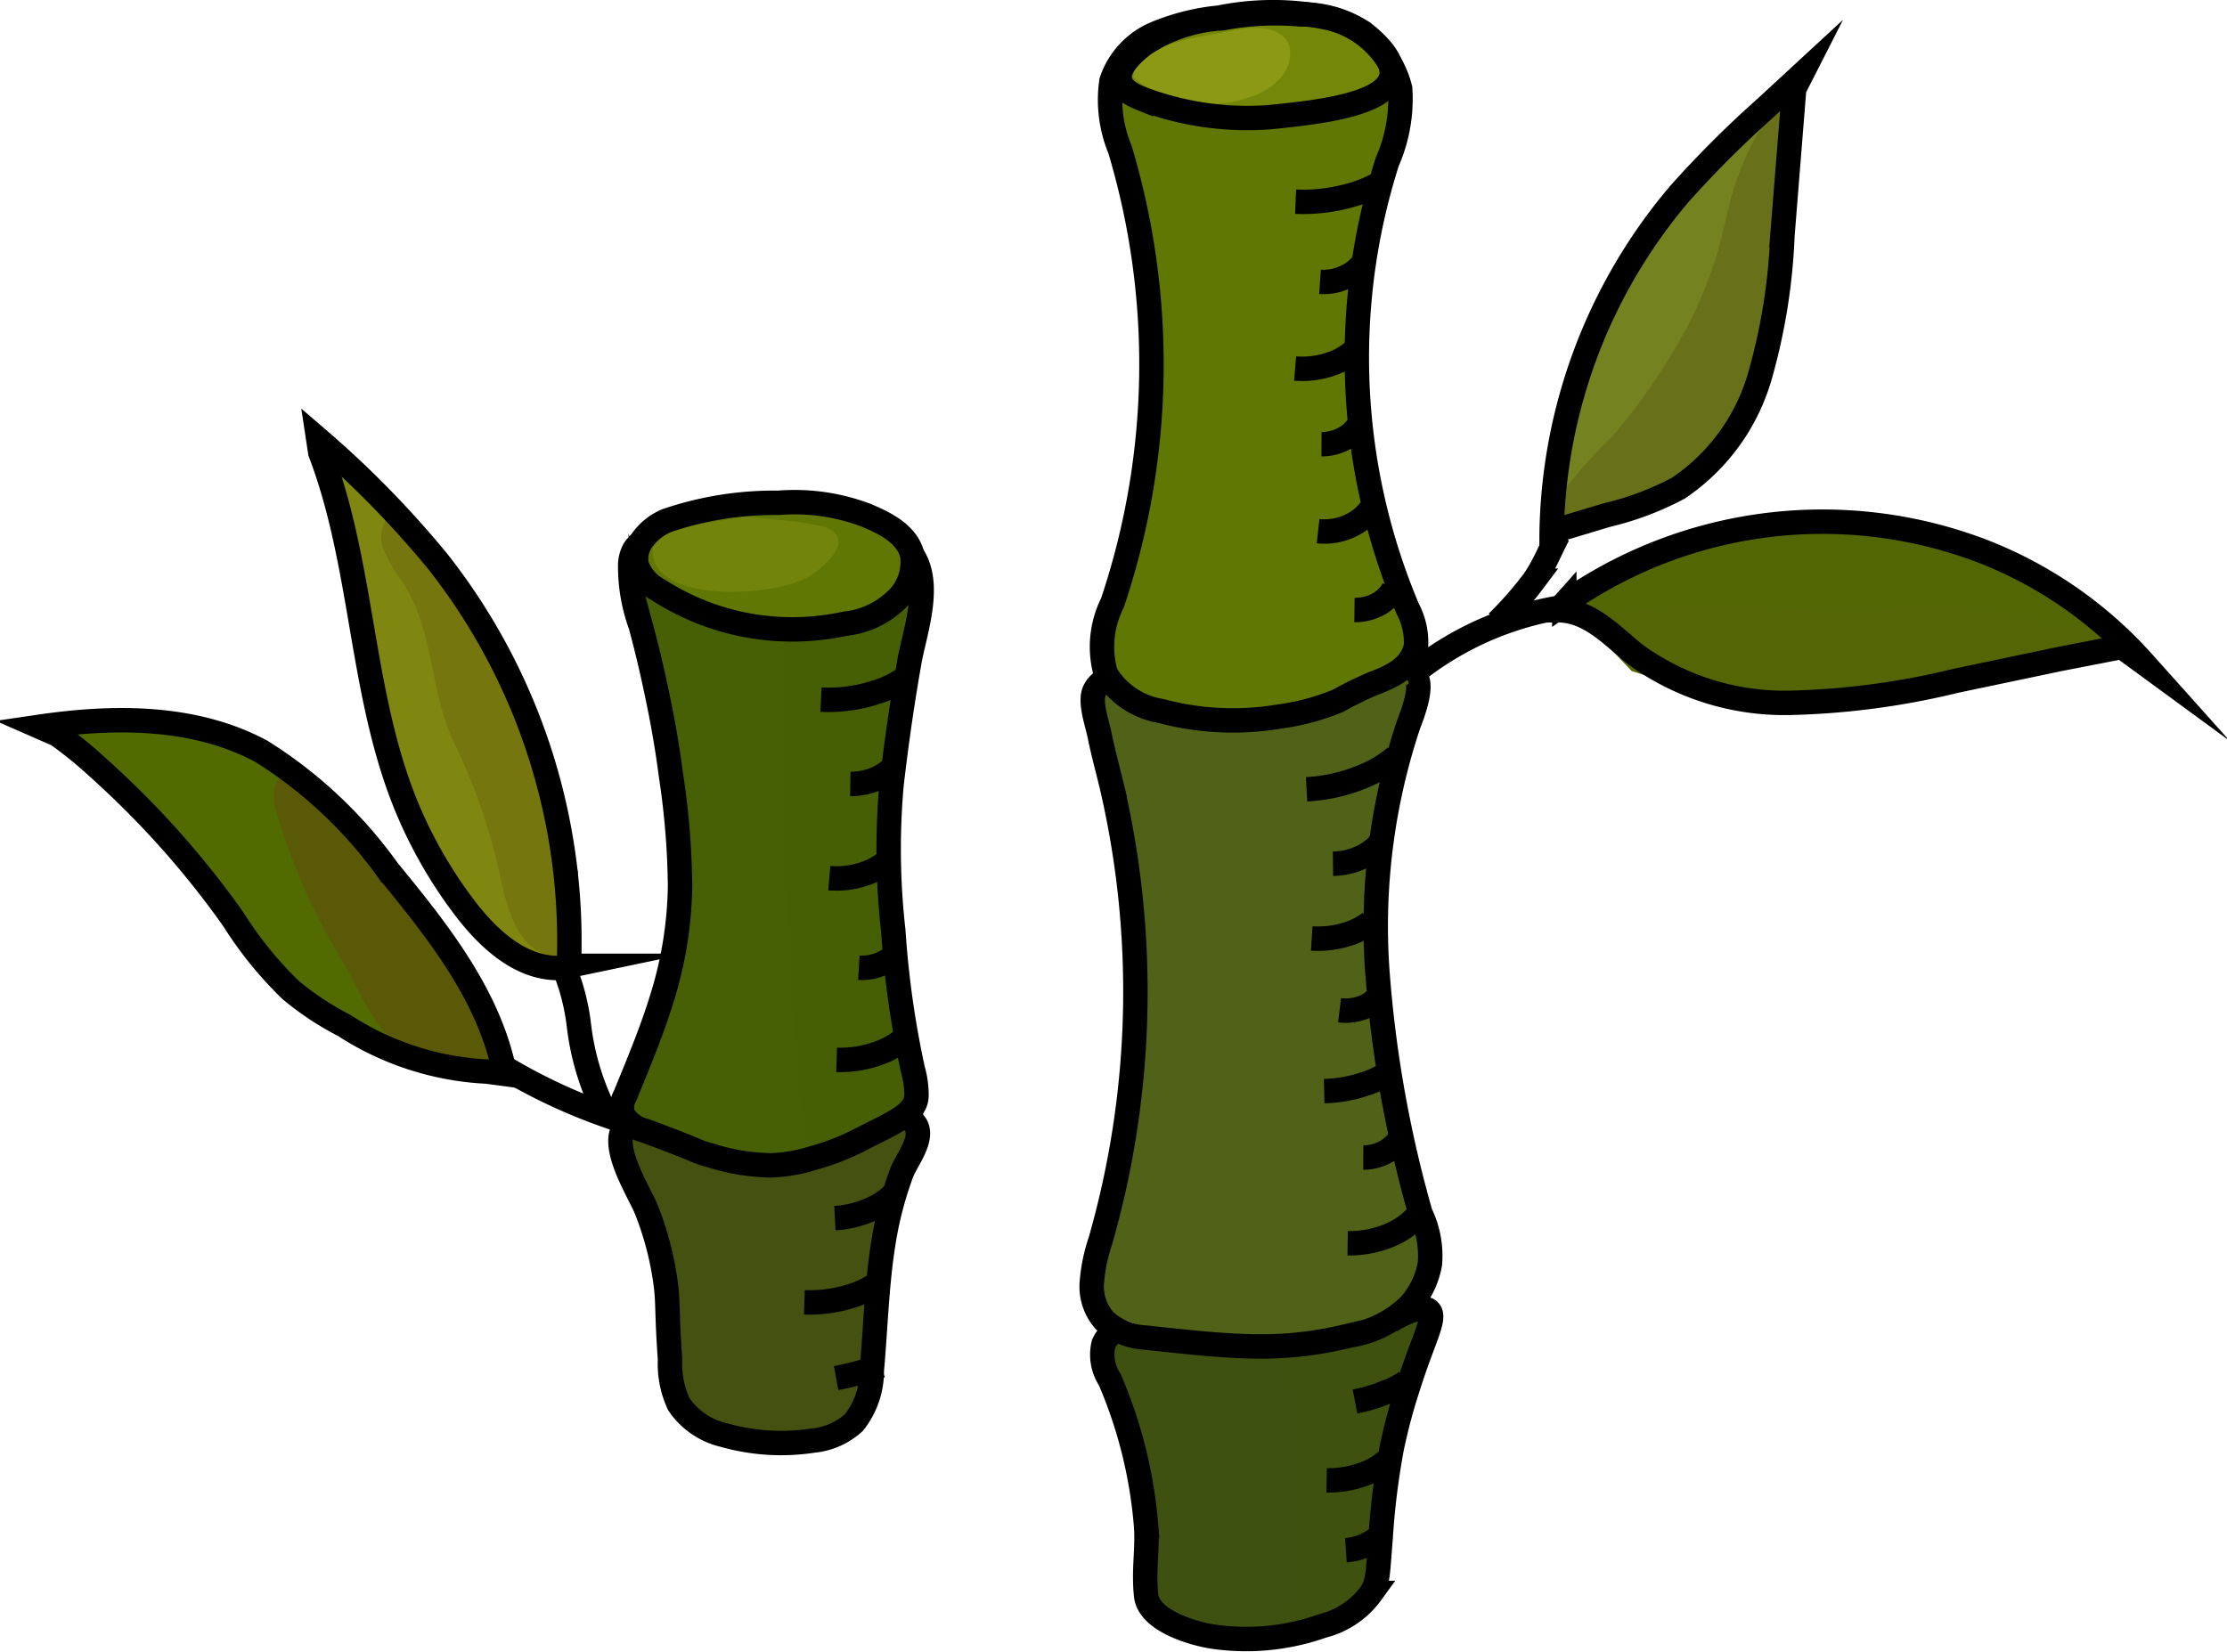 <svg xmlns="http://www.w3.org/2000/svg" viewBox="0 0 91.17 67.65"><defs><style>.cls-1{isolation:isolate;}.cls-14,.cls-2{fill:#3e5110;}.cls-13,.cls-3{fill:#506218;}.cls-12,.cls-4{fill:#617704;}.cls-15,.cls-5{fill:#455111;}.cls-16,.cls-6{fill:#476005;}.cls-7{fill:#748708;}.cls-8{fill:#748220;}.cls-21,.cls-9{fill:#536604;}.cls-10{fill:#7f8710;}.cls-11{fill:#516b00;}.cls-12,.cls-13,.cls-14,.cls-15,.cls-16,.cls-21,.cls-22{mix-blend-mode:overlay;}.cls-13{opacity:0.5;}.cls-14,.cls-15{opacity:0.3;}.cls-16{opacity:0.6;}.cls-17{fill:#8c9914;}.cls-18{fill:#72840b;}.cls-19{fill:#75770e;}.cls-20{fill:#595907;}.cls-21{opacity:0.8;}.cls-22{fill:#68701a;}.cls-23{fill:none;stroke:#000;stroke-miterlimit:10;}</style></defs><g class="cls-1"><g id="Layer_1" data-name="Layer 1"><polyline class="cls-2" points="58.58 53.42 57.26 57.5 56.54 61.7 56.08 65.06 55.03 66.24 52.53 67.36 49.83 67.36 48.13 66.57 47.2 66.11 46.74 62.36 46.28 58.16 45.06 54.28 48.98 55.2 52.99 55.06 55.95 54.74"/><polyline class="cls-3" points="58.36 27.48 57.18 32.94 56.58 37.81 56.58 41.03 56.85 43.92 57.11 46.42 57.97 49.64 58.62 52.6 56.58 53.91 53.56 54.77 50.21 55.1 46.92 54.37 44.84 53.65 45.41 49.25 46.06 45.3 46.46 41.88 46.46 38.27 46.13 34.12 44.84 29.59 44.49 27.81 47.25 28.93 50.08 29.65 52.97 29.32 55.73 28.6"/><polyline class="cls-4" points="58.05 26.69 56.87 23.54 56.02 19.2 55.49 14.93 55.88 10.98 56.48 7.76 57.4 4.27 57.33 3.48 55.09 4.41 52.79 5 49.77 5.13 47.53 4.54 45.89 4.01 45.06 4.01 46.41 7.69 47.01 11.77 47.14 15.09 47.01 18.21 46.55 21.24 45.89 24.92 45.06 27.35 47.53 29 50.49 29.32 54.24 28.8"/><polyline class="cls-5" points="35.9 57.06 34.38 58.97 31.43 59.23 29.39 58.44 27.61 57.65 27.61 55.02 27.09 52 26.16 48.64 25.11 45.49 28.53 47.46 31.1 48.18 33.33 47.72 34.91 47.2 36.75 46.34 37.8 45.81 36.49 50.35 35.9 53.9"/><polyline class="cls-6" points="37.8 45.63 36.82 42.01 36.42 38.07 36.42 33.4 36.42 30.11 37.11 27.16 37.8 23.47 35.83 25.38 32.61 26.1 29.45 25.71 27.41 24.72 25.77 23.47 26.82 26.63 27.55 30.7 27.74 34.55 27.74 38.4 27.09 41.62 26.23 43.33 25.11 45.23 28.2 47.47 31.46 48"/><polyline class="cls-7" points="57 2.76 55.42 0.92 52.66 0.59 50.36 0.59 47.86 1.18 46.41 2.1 45.69 3.09 46.09 3.75 48.26 4.41 50.49 4.8 52.99 4.8 55.82 3.75"/><polyline class="cls-4" points="37.31 23.52 36.86 21.75 33.92 20.8 32.09 20.59 29.76 20.71 27.35 21.49 26.21 22.22 26.1 23.13 28.17 24.7 29.54 25.39 32.42 25.73 35.31 25.34"/><polyline class="cls-8" points="63.77 21.43 64.23 17.62 65.42 13.54 67.92 9.21 70.28 6.51 73.31 3.48 73.31 7.63 73.31 11.18 72.19 15.25 71.27 17.55 66.34 21.11"/><polyline class="cls-9" points="64.3 24.85 66.8 27.48 71.6 29 76.66 28.67 80.14 28.14 84.09 26.63 87.31 26.3 84.02 23.74 80.14 22.68 75.81 21.43 69.03 22.32 65.75 23.47"/><polyline class="cls-10" points="23.07 39.19 23.67 35.73 22.02 30.7 19.52 25.64 15.91 20.97 13.28 18.87 14.99 25.21 15.51 29.92 16.83 33.47 19 37.41 21.04 39.19"/><polyline class="cls-11" points="20.58 43.99 18.93 39.19 15.84 35.44 12.29 31.63 9.99 30.18 7.16 29.39 3.22 29.39 1.57 29.72 4.67 31.69 6.9 34.01 8.08 35.73 10.06 37.94 12.23 40.77 16.04 42.74"/><path class="cls-12" d="M63.19,42.71,62,39.55l-.85-4.34-.53-4.27.4-4,.59-3.22.92-3.48-.07-.79-2.23.92a11.15,11.15,0,0,1-1.51.39C57.8,21,57.6,21,57.22,22a8.28,8.28,0,0,0-.07,3.14c.07,2,.23,4,.39,6.07q.28,3.39.66,6.78c.17,1.5,0,4.15.76,5.47a5.61,5.61,0,0,0,1.18,1" transform="translate(-5.21 -16.01)"/><path class="cls-13" d="M63.57,43.5,62.39,49l-.59,4.87V57l.26,2.89.26,2.5.86,3.22.65,3-2,1.32c-.69.19-2.07,1-2.74.52-1-.71-.78-2.6-.8-3.64,0-2-.18-4.09-.27-6.13l-.55-12a6.3,6.3,0,0,1,.11-1.94c.43-1.62,2-1.73,3.39-2.1" transform="translate(-5.21 -16.01)"/><path class="cls-14" d="M63.79,69.43l-1.31,4.08-.73,4.21-.46,3.35-1,1.18c-.45.21-1.56,1-2,.66s-.06-2.09-.06-2.51V74.62c0-.73-.39-2.87.08-3.44s2.22-.35,2.92-.43" transform="translate(-5.21 -16.01)"/><path class="cls-15" d="M41.11,73.07,39.6,75c-.84.87-1.06-1.37-1.1-1.61-.18-1.1-.34-2.2-.44-3.3a21.31,21.31,0,0,1,0-4.3c.06-.5.07-1.73.42-2.11s1.21-.32,1.62-.45L42,62.35l1-.52L41.7,66.36l-.59,3.56" transform="translate(-5.21 -16.01)"/><path class="cls-16" d="M43,61.64,42,58l-.4-4V46.13l.69-3L43,39.49l-2,1.9c-.93.21-2.9.25-3.63.86s.37,20.67.93,21" transform="translate(-5.21 -16.01)"/><path class="cls-17" d="M55.61,17.27c-1.06.25-4,.48-4,1.92a5,5,0,0,0,4.87.76,2.66,2.66,0,0,0,1.14-.74A1.47,1.47,0,0,0,58,17.93C57.74,17,56.36,17.09,55.61,17.27Z" transform="translate(-5.21 -16.01)"/><path class="cls-18" d="M38.1,37.41l-2.32-.25-2.5.39L32,38.09c-.76,2.71,4.87,2.42,6.34,1.52.4-.24,1.35-1,1.18-1.55S38.56,37.54,38.1,37.41Z" transform="translate(-5.21 -16.01)"/><path class="cls-19" d="M28.29,55.24c-1.74,0-2.26-1.76-2.57-3.19a24.16,24.16,0,0,0-1.89-5.56c-1.08-2.18-.79-4.57-2.15-6.66a5.9,5.9,0,0,1-.77-1.33,1.32,1.32,0,0,1,.2-1.34c1.4.8,2.61,3.22,3.63,4.53l2.49,5.06,1.65,5Z" transform="translate(-5.21 -16.01)"/><path class="cls-10" d="M40.59,46.15" transform="translate(-5.21 -16.01)"/><path class="cls-20" d="M25.79,60l-3.51-.8c-1.5-.34-2.32-2.58-3-3.75a25.59,25.59,0,0,1-2.76-6.21,2.25,2.25,0,0,1-.08-.93.82.82,0,0,1,.59-.67,1.21,1.21,0,0,1,.95.45c.74.69,1.35,1.43,2,2.12q1.47,1.92,2.92,3.85Z" transform="translate(-5.21 -16.01)"/><path class="cls-21" d="M85.6,40.9c-1.82-.3-2.69.21-5.69.13a50,50,0,0,0-6.67-.13c-1.43.13-2.57.24-2.66.65s.79,1.12,5.42,2.77l5.25.2,3.66-.24,4.27-1.4c2.67.13,3.35.07,3.36,0s-.6-.13-1.33-.68a2.15,2.15,0,0,0-.85-.51,2.52,2.52,0,0,0-.64-.05,4.55,4.55,0,0,1-1.19-.21C88.29,41.35,87.39,41.2,85.6,40.9Z" transform="translate(-5.21 -16.01)"/><path class="cls-22" d="M69,37.45a3.5,3.5,0,0,1,.39-1.56,19.85,19.85,0,0,1,1.82-2,24.89,24.89,0,0,0,3.11-4.57,17.23,17.23,0,0,0,1.5-4.12,12.55,12.55,0,0,1,2.72-5.73c0,1.37,0,2.76,0,4.14v3.55L77.4,31.27l-.92,2.3-4.94,3.55" transform="translate(-5.21 -16.01)"/><path class="cls-23" d="M63.18,42.45a2.93,2.93,0,0,0-.34-1.51A26.44,26.44,0,0,1,62,22.64a6.39,6.39,0,0,0,.53-3,3.93,3.93,0,0,0-3-2.91,11.05,11.05,0,0,0-4.4,0,9.07,9.07,0,0,0-2.63.66,3.22,3.22,0,0,0-1.79,1.95,5.3,5.3,0,0,0,.35,2.79,30.66,30.66,0,0,1-.31,18.57,4,4,0,0,0-.27,2.9,3.23,3.23,0,0,0,2.24,1.52,11.43,11.43,0,0,0,4.87.23A9.5,9.5,0,0,0,60,44.7,14.29,14.29,0,0,1,61.43,44C62.19,43.71,63,43.35,63.18,42.45Z" transform="translate(-5.21 -16.01)"/><path class="cls-23" d="M52,17.85c-.27.22-1.07.85-.94,1.44.08.41.56.63.86.75a12.21,12.21,0,0,0,5.25.77c1.88-.19,4.77-.49,5-1.67.16-.81-1-1.67-1.16-1.8a4.58,4.58,0,0,0-2.56-.74,11.82,11.82,0,0,0-3.22.16A6.39,6.39,0,0,0,52,17.85Z" transform="translate(-5.21 -16.01)"/><path class="cls-23" d="M50.63,43.79a.94.94,0,0,0-.63.55c-.18.47.14,1.32.23,1.8.14.68.32,1.34.48,2a37.07,37.07,0,0,1-.45,18.68,7,7,0,0,0-.35,1.68,2.1,2.1,0,0,0,.53,1.6,2.65,2.65,0,0,0,1.64.68c3.7.4,5.57.6,8.38-.08a4.46,4.46,0,0,0,2.46-1.24,3.4,3.4,0,0,0,.83-1.71,4,4,0,0,0-.39-2.06,49.43,49.43,0,0,1-1.77-10,26.1,26.1,0,0,1,1.28-10c.1-.27.67-1.65.26-2a.43.43,0,0,0-.38,0" transform="translate(-5.21 -16.01)"/><path class="cls-23" d="M62.15,70.09c1-.59,1.41-.55,1.56-.41.31.29-.24,1.15-.89,3.23a23.48,23.48,0,0,0-.64,2.43A30.62,30.62,0,0,0,61.73,79c-.12,1.45-.09,1.75-.38,2.24a3.52,3.52,0,0,1-2,1.35,9.36,9.36,0,0,1-4.4.45c-.82-.11-2.71-.64-2.82-1.7s.07-1.9,0-2.84a19,19,0,0,0-1.49-6,1.86,1.86,0,0,1-.25-1.46,1.24,1.24,0,0,1,.57-.6" transform="translate(-5.21 -16.01)"/><path class="cls-23" d="M32.5,37.33a2.35,2.35,0,0,0-.94.72,1.29,1.29,0,0,0-.28,1.11,1.85,1.85,0,0,0,.87,1,10.11,10.11,0,0,0,7.65,1.39,3.53,3.53,0,0,0,2.29-1.17,2.15,2.15,0,0,0,.47-1.62c-.2-.92-1.23-1.37-1.89-1.65a8.25,8.25,0,0,0-3.59-.51A13.62,13.62,0,0,0,32.5,37.33Z" transform="translate(-5.21 -16.01)"/><path class="cls-23" d="M42.46,38.6c.94,1.17.26,3.08,0,4.39-.46,2.57-.69,4.65-.75,5.13a29.67,29.67,0,0,0,.07,6,38.64,38.64,0,0,0,.8,5.68,3.82,3.82,0,0,1,.15,1.06c0,.75-.94,1.12-2.23,1.78a9.94,9.94,0,0,1-2,.79,6.53,6.53,0,0,1-1.71.3,8.52,8.52,0,0,1-2.53-.42c-.65-.17-.11-.06-2.65-1a1.43,1.43,0,0,1-.9-.66,1,1,0,0,1,.09-.77c.57-1.39,1.14-2.75,1.57-4.19a16.09,16.09,0,0,0,.68-4.41,32,32,0,0,0-.38-4.58c-.16-1.25-.39-2.49-.66-3.72-.17-.79-.36-1.57-.57-2.35a7.06,7.06,0,0,1-.43-2.49,1.35,1.35,0,0,1,.17-.63,1.22,1.22,0,0,1,.38-.36" transform="translate(-5.21 -16.01)"/><path class="cls-23" d="M42.42,61.82c.88.51-.06,1.6-.3,2.22a14.88,14.88,0,0,0-.73,2.77c-.29,1.76-.33,3.54-.49,5.32a3.39,3.39,0,0,1-.73,2.13A2.87,2.87,0,0,1,38.5,75a8.59,8.59,0,0,1-3.67-.23A3.05,3.05,0,0,1,33,73.51a3.91,3.91,0,0,1-.36-1.83c-.13-1.85-.08-2.15-.15-2.88a12.73,12.73,0,0,0-.82-3.26c-.28-.73-1.86-3.1-.54-3.63" transform="translate(-5.21 -16.01)"/><path class="cls-23" d="M7.56,46.09a16.79,16.79,0,0,1,1.67,1.36,37.05,37.05,0,0,1,5.53,6.2,15.42,15.42,0,0,0,2.36,2.91A11.94,11.94,0,0,0,19.3,58a11.77,11.77,0,0,0,5.84,1.89l.74.1c-.62-3.18-2.73-5.83-4.78-8.33a18.32,18.32,0,0,0-5.2-4.89c-2.73-1.46-6-1.45-9.07-1Z" transform="translate(-5.21 -16.01)"/><path class="cls-23" d="M18.32,34.53c1.74,4.56,1.64,9.66,3.41,14.2a18.58,18.58,0,0,0,2.53,4.49c.95,1.24,2.25,2.44,3.81,2.43l.43-.09A25.13,25.13,0,0,0,23.13,39a40.28,40.28,0,0,0-4.89-5Z" transform="translate(-5.21 -16.01)"/><path class="cls-23" d="M78.66,19.65l-.48,6a24.47,24.47,0,0,1-.91,5.72A8.3,8.3,0,0,1,73.92,36,12.15,12.15,0,0,1,71,37.1l-2,.6-.27.23a22,22,0,0,1,5.25-14,43.43,43.43,0,0,1,3.53-3.52l1.44-1.33Z" transform="translate(-5.21 -16.01)"/><path class="cls-23" d="M92.08,42.5,89.51,43l-4.24.89a31.58,31.58,0,0,1-6.76.9,10.39,10.39,0,0,1-6.38-2C71.17,42,70.25,41,69,41l.25-.28A18.36,18.36,0,0,1,86.42,38.6a17.14,17.14,0,0,1,6.52,4.53Z" transform="translate(-5.21 -16.01)"/><path class="cls-9" d="M89.25,47.62" transform="translate(-5.21 -16.01)"/><path class="cls-23" d="M69.33,40.85a12.91,12.91,0,0,0-6.09,2.6" transform="translate(-5.21 -16.01)"/><path class="cls-23" d="M69,37.91c-.32.6-.59,1.3-1,1.88a14.86,14.86,0,0,1-1.49,1.7" transform="translate(-5.21 -16.01)"/><path class="cls-23" d="M25.85,59.72a22.87,22.87,0,0,0,4.61,2.11" transform="translate(-5.21 -16.01)"/><path class="cls-23" d="M28.26,55.54A9,9,0,0,1,28.91,58,10.69,10.69,0,0,0,30,61.6" transform="translate(-5.21 -16.01)"/><path class="cls-23" d="M60.94,26.87a1.65,1.65,0,0,1-.6.46,2.08,2.08,0,0,1-1.09.22" transform="translate(-5.21 -16.01)"/><path class="cls-23" d="M61.81,23.45a5.26,5.26,0,0,1-1.33.56,7.15,7.15,0,0,1-2.23.26" transform="translate(-5.21 -16.01)"/><path class="cls-23" d="M61.4,36.75a2.09,2.09,0,0,1-.76.71,2.44,2.44,0,0,1-1.47.3" transform="translate(-5.21 -16.01)"/><path class="cls-23" d="M60.61,30.4a2.55,2.55,0,0,1-.87.5,3.54,3.54,0,0,1-1.51.2" transform="translate(-5.21 -16.01)"/><path class="cls-23" d="M60.9,33.31a1.62,1.62,0,0,1-.52.57,1.91,1.91,0,0,1-1.07.32" transform="translate(-5.21 -16.01)"/><path class="cls-23" d="M62.26,40.13a1.62,1.62,0,0,1-.52.56,2,2,0,0,1-1.08.3" transform="translate(-5.21 -16.01)"/><path class="cls-23" d="M61.7,50.54a2.13,2.13,0,0,1-.67.53,2.82,2.82,0,0,1-1.25.31" transform="translate(-5.21 -16.01)"/><path class="cls-23" d="M62.35,47a4.77,4.77,0,0,1-1.33.8,6.9,6.9,0,0,1-2.32.53" transform="translate(-5.21 -16.01)"/><path class="cls-23" d="M62.07,59.92a3.6,3.6,0,0,1-1,.48,5.56,5.56,0,0,1-1.65.29" transform="translate(-5.21 -16.01)"/><path class="cls-23" d="M61.3,53.79a3,3,0,0,1-.89.46,4,4,0,0,1-1.5.19" transform="translate(-5.21 -16.01)"/><path class="cls-23" d="M61.74,56.7a1.6,1.6,0,0,1-.58.5,2,2,0,0,1-1.11.18" transform="translate(-5.21 -16.01)"/><path class="cls-23" d="M62.6,62.5a1.65,1.65,0,0,1-.51.58,1.87,1.87,0,0,1-1.07.33" transform="translate(-5.21 -16.01)"/><path class="cls-23" d="M63.22,65.81a3.16,3.16,0,0,1-1,.73,4.3,4.3,0,0,1-1.84.38" transform="translate(-5.21 -16.01)"/><path class="cls-23" d="M61.75,78.84a1.72,1.72,0,0,1-.51.38,2.28,2.28,0,0,1-.93.27" transform="translate(-5.21 -16.01)"/><path class="cls-23" d="M62,75.81a2.78,2.78,0,0,1-.9.54,4.16,4.16,0,0,1-1.58.28" transform="translate(-5.21 -16.01)"/><path class="cls-23" d="M41.81,64.89a2.84,2.84,0,0,1-.86.6,4.11,4.11,0,0,1-1.56.4" transform="translate(-5.21 -16.01)"/><path class="cls-23" d="M41.25,71.94a6.45,6.45,0,0,1-.69.23,10.5,10.5,0,0,1-1.12.27" transform="translate(-5.21 -16.01)"/><path class="cls-23" d="M62.77,72.6A3.47,3.47,0,0,1,62,73a6.5,6.5,0,0,1-1.32.4" transform="translate(-5.21 -16.01)"/><path class="cls-23" d="M41.77,47.43a2.13,2.13,0,0,1-.62.44,2.63,2.63,0,0,1-1.13.24" transform="translate(-5.21 -16.01)"/><path class="cls-23" d="M42.38,43.69a4.05,4.05,0,0,1-1.32.67,6.23,6.23,0,0,1-2.24.3" transform="translate(-5.21 -16.01)"/><path class="cls-23" d="M42.22,58.54a3.2,3.2,0,0,1-1,.58,4.54,4.54,0,0,1-1.76.29" transform="translate(-5.21 -16.01)"/><path class="cls-23" d="M41.53,51.27a2.55,2.55,0,0,1-.87.5,3.5,3.5,0,0,1-1.5.2" transform="translate(-5.21 -16.01)"/><path class="cls-23" d="M41.93,55a1.5,1.5,0,0,1-.56.44,2,2,0,0,1-1,.2" transform="translate(-5.21 -16.01)"/><path class="cls-23" d="M41,68.65a4.07,4.07,0,0,1-1.07.47,5.79,5.79,0,0,1-1.79.22" transform="translate(-5.21 -16.01)"/></g></g></svg>